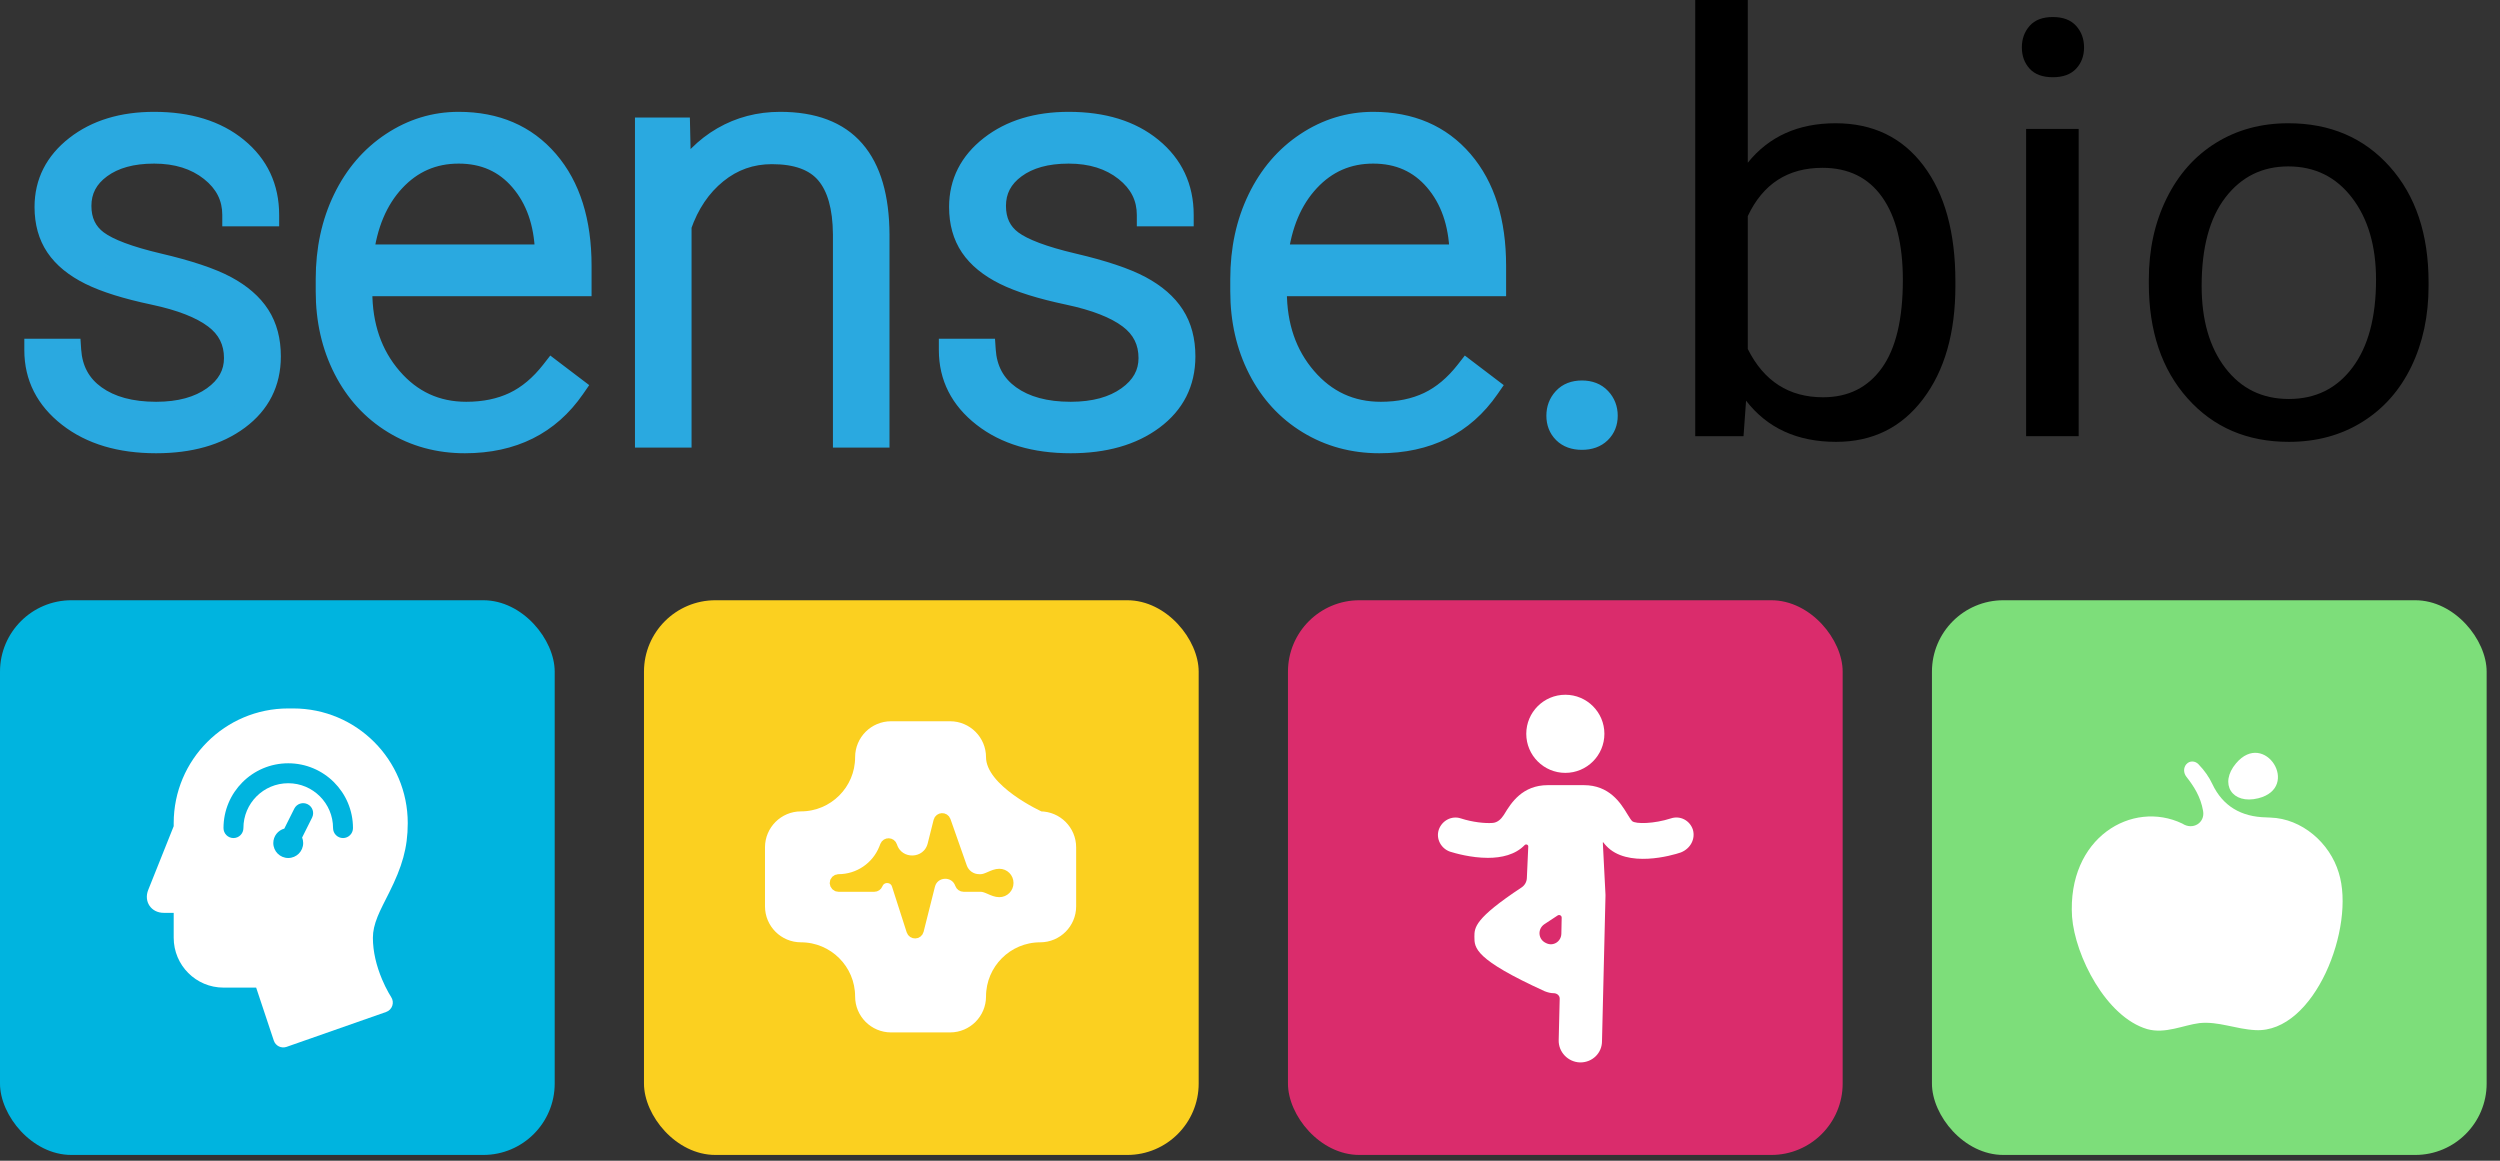 <svg width="140" height="65" viewBox="0 0 140 65" fill="none" xmlns="http://www.w3.org/2000/svg">
<rect x="0" y="0" width="140" height="65" fill="#333333" stroke="none"/>
<g id="Logo">
<g id="squares">
<g id="blue_sqaure">
<rect id="Rectangle1" y="33.614" width="31.063" height="31.063" rx="4" fill="#00B4DF"/>
<g id="brain">
<path id="Shape" fill-rule="evenodd" clip-rule="evenodd" d="M9.727 46.093C9.727 42.548 12.6 39.673 16.14 39.673H16.421C19.964 39.673 22.834 42.546 22.834 46.094C22.834 47.499 22.51 48.549 21.799 49.973C21.752 50.067 21.507 50.55 21.442 50.682C21.316 50.936 21.223 51.137 21.146 51.328C20.968 51.77 20.882 52.143 20.882 52.514C20.882 53.286 21.074 54.08 21.396 54.845C21.51 55.115 21.631 55.362 21.753 55.579C21.824 55.706 21.877 55.793 21.904 55.834C22.106 56.137 21.968 56.55 21.624 56.67L16.047 58.625C15.753 58.727 15.432 58.57 15.333 58.274L14.345 55.306H12.516C10.975 55.306 9.727 54.057 9.727 52.513V51.119H9.169C8.466 51.119 8.039 50.489 8.301 49.835L9.727 46.266V46.093ZM13.631 46.373C13.631 44.985 14.755 43.861 16.141 43.861C17.527 43.861 18.651 44.985 18.651 46.373C18.651 46.681 18.901 46.931 19.209 46.931C19.517 46.931 19.767 46.681 19.767 46.373C19.767 44.368 18.144 42.744 16.141 42.744C14.139 42.744 12.516 44.369 12.516 46.373C12.516 46.681 12.765 46.931 13.074 46.931C13.382 46.931 13.631 46.681 13.631 46.373ZM15.921 46.402C15.566 46.499 15.305 46.824 15.305 47.21C15.305 47.673 15.679 48.048 16.141 48.048C16.603 48.048 16.978 47.673 16.978 47.21C16.978 47.101 16.957 46.997 16.919 46.902L17.477 45.785C17.614 45.509 17.503 45.174 17.227 45.036C16.952 44.898 16.617 45.01 16.479 45.286L15.921 46.402Z" fill="white"/>
</g>
</g>
<g id="yellow_square">
<rect id="Rectangle2" x="36.063" y="33.614" width="31.063" height="31.063" rx="4" fill="#FBD020"/>
<g id="heart">
<path id="Shape_2" d="M44.851 52.477C46.689 52.477 48.179 53.967 48.179 55.804C48.179 56.752 48.95 57.523 49.898 57.523H53.206C54.154 57.523 54.925 56.752 54.925 55.804C54.925 53.967 56.415 52.477 58.253 52.477C59.2 52.477 59.972 51.705 59.972 50.757V47.449C59.972 46.502 59.201 45.73 58.253 45.73C58.253 45.73 54.925 44.24 54.925 42.403C54.925 41.454 54.154 40.683 53.206 40.683H49.898C48.95 40.683 48.179 41.454 48.179 42.403C48.179 44.24 46.689 45.73 44.851 45.73C43.904 45.73 43.132 46.502 43.132 47.449V50.757C43.132 51.705 43.903 52.477 44.851 52.477Z" fill="white" stroke="white" stroke-width="0.585"/>
<path id="Stroke 8" fill-rule="evenodd" clip-rule="evenodd" d="M54.831 49.246C54.395 49.246 54.007 48.971 53.863 48.56L52.95 45.963C52.884 45.775 52.616 45.788 52.567 45.98L52.235 47.302C51.943 48.461 50.315 48.513 49.95 47.375C49.892 47.196 49.643 47.187 49.573 47.362L49.514 47.512C49.097 48.559 48.084 49.246 46.957 49.246C46.847 49.246 46.757 49.336 46.757 49.447C46.757 49.558 46.847 49.648 46.957 49.648H48.959C49.041 49.648 49.114 49.598 49.145 49.521C49.345 49.019 50.065 49.043 50.23 49.559L51.053 52.121C51.115 52.313 51.388 52.305 51.438 52.109L52.071 49.591C52.286 48.736 53.481 48.682 53.773 49.514C53.802 49.594 53.877 49.648 53.962 49.648H54.923C55.276 49.648 55.611 49.949 55.963 49.949C56.242 49.949 56.464 49.724 56.464 49.447C56.464 49.167 56.24 48.944 55.963 48.944C55.611 48.944 55.276 49.246 54.923 49.246H54.831Z" fill="#FBD020" stroke="#FBD020" stroke-width="0.585"/>
</g>
</g>
<g id="red_square">
<rect id="Rectangle3" x="72.126" y="33.614" width="31.063" height="31.063" rx="4" fill="#DA2C6C"/>
<g id="yoga">
<g id="Group">
<path id="Oval" d="M87.659 43.281C88.867 43.281 89.846 42.301 89.846 41.093C89.846 39.886 88.867 38.906 87.659 38.906C86.451 38.906 85.471 39.886 85.471 41.093C85.471 42.301 86.451 43.281 87.659 43.281Z" fill="white"/>
<path id="Shape_3" fill-rule="evenodd" clip-rule="evenodd" d="M93.567 45.831C94.087 45.657 94.628 45.939 94.801 46.459C94.953 46.978 94.671 47.52 94.13 47.736C93.632 47.91 91.12 48.624 89.95 47.368C89.879 47.297 89.837 47.24 89.787 47.173C89.778 47.16 89.757 47.167 89.758 47.184L89.907 50.097V50.184L89.712 58.305C89.712 58.976 89.171 59.496 88.499 59.496H88.478C87.806 59.474 87.265 58.911 87.287 58.24L87.343 55.926C87.347 55.746 87.184 55.619 87.005 55.619C86.832 55.619 86.68 55.576 86.507 55.511C82.566 53.714 82.566 53.086 82.566 52.458C82.566 51.934 82.586 51.431 85.208 49.697C85.384 49.58 85.495 49.387 85.504 49.176L85.583 47.403C85.587 47.301 85.454 47.252 85.381 47.325C84.861 47.866 84.082 48.04 83.324 48.04C82.371 48.04 81.483 47.78 81.201 47.693C80.703 47.52 80.4 46.978 80.573 46.459C80.747 45.961 81.288 45.657 81.808 45.831C82.456 46.042 83.158 46.117 83.589 46.084C83.856 46.063 84.058 45.877 84.203 45.652C84.22 45.626 84.238 45.599 84.255 45.571C84.623 44.965 85.251 43.968 86.68 43.968H88.694C90.124 43.968 90.752 44.965 91.12 45.571C91.138 45.601 91.156 45.63 91.174 45.658C91.258 45.794 91.33 45.911 91.401 45.982C91.596 46.156 92.636 46.134 93.567 45.831ZM87.23 51.265C86.981 51.428 86.729 51.593 86.487 51.754C86.095 52.016 86.127 52.589 86.55 52.798C86.564 52.805 86.578 52.812 86.593 52.819C86.984 53.011 87.426 52.724 87.436 52.289L87.454 51.389C87.457 51.273 87.328 51.202 87.23 51.265Z" fill="white"/>
</g>
</g>
</g>
<g id="green_square">
<rect id="Rectangle4" x="108.189" y="33.614" width="31.063" height="31.063" rx="4" fill="#7DDE7A"/>
<g id="apple">
<g id="Group_2">
<path id="Path" fill-rule="evenodd" clip-rule="evenodd" d="M123.89 43.903C124.478 45.151 125.516 45.744 126.896 45.773C126.978 45.775 127.064 45.779 127.152 45.785C128.893 45.841 130.465 47.188 130.97 48.873C131.924 51.904 129.622 57.856 126.31 57.687C125.187 57.631 124.232 57.182 123.166 57.294C122.267 57.407 121.257 57.912 120.246 57.631C117.944 56.958 116.204 53.533 116.035 51.343C115.754 46.907 119.404 44.774 122.211 46.121C122.785 46.504 123.493 46.09 123.373 45.41C123.233 44.61 122.856 44.033 122.436 43.496C122.274 43.288 122.262 42.993 122.437 42.794C122.617 42.59 122.922 42.598 123.111 42.794C123.461 43.155 123.71 43.521 123.89 43.903Z" fill="white"/>
<path id="Path_2" fill-rule="evenodd" clip-rule="evenodd" d="M125.22 42.744C124.248 43.893 125 45.069 126.461 44.704C128.868 44.102 126.823 40.849 125.22 42.744Z" fill="white"/>
</g>
</g>
</g>
</g>
<g id="text">
<g id="sense.bio">
<path fill-rule="evenodd" clip-rule="evenodd" d="M12.044 17.779C12.802 18.351 13.181 19.109 13.181 20.053C13.181 20.943 12.773 21.68 11.957 22.263C11.14 22.846 10.069 23.138 8.744 23.138C7.323 23.138 6.18 22.828 5.316 22.207C4.452 21.587 3.983 20.72 3.909 19.607H2C2 21.091 2.623 22.319 3.869 23.289C5.115 24.259 6.74 24.744 8.744 24.744C10.631 24.744 12.161 24.309 13.332 23.44C14.504 22.57 15.09 21.41 15.09 19.957C15.09 19.067 14.888 18.309 14.486 17.683C14.082 17.058 13.465 16.522 12.633 16.077C11.8 15.632 10.549 15.213 8.879 14.821C7.209 14.428 6.058 13.996 5.428 13.525C4.797 13.053 4.481 12.388 4.481 11.529C4.481 10.639 4.86 9.915 5.618 9.358C6.377 8.802 7.381 8.524 8.632 8.524C9.915 8.524 10.978 8.857 11.821 9.525C12.664 10.193 13.086 11.031 13.086 12.038H14.994C14.994 10.511 14.414 9.274 13.253 8.325C12.092 7.376 10.552 6.902 8.632 6.902C6.862 6.902 5.409 7.344 4.274 8.229C3.14 9.115 2.573 10.236 2.573 11.593C2.573 12.451 2.777 13.183 3.185 13.787C3.593 14.391 4.219 14.903 5.062 15.322C5.905 15.74 7.09 16.111 8.617 16.435C10.143 16.758 11.286 17.206 12.044 17.779ZM22.064 23.662C23.247 24.383 24.569 24.744 26.032 24.744C28.694 24.744 30.724 23.731 32.124 21.706L30.931 20.8C30.295 21.616 29.587 22.21 28.808 22.581C28.029 22.952 27.13 23.138 26.112 23.138C24.416 23.138 23.008 22.488 21.889 21.19C20.771 19.891 20.211 18.266 20.211 16.316V15.95H32.49V14.884C32.49 12.414 31.878 10.466 30.653 9.04C29.428 7.614 27.771 6.902 25.683 6.902C24.347 6.902 23.106 7.281 21.961 8.039C20.816 8.797 19.922 9.838 19.281 11.163C18.639 12.489 18.319 13.978 18.319 15.632V16.316C18.319 17.916 18.647 19.361 19.305 20.649C19.962 21.937 20.882 22.941 22.064 23.662ZM25.683 8.524C24.251 8.524 23.045 9.048 22.064 10.098C21.083 11.147 20.487 12.557 20.275 14.328H30.597V14.121C30.544 12.467 30.072 11.121 29.182 10.082C28.291 9.043 27.125 8.524 25.683 8.524ZM38.073 10.161L38.009 7.22H36.196V24.426H38.089V12.642C38.523 11.391 39.194 10.397 40.1 9.661C41.007 8.924 42.049 8.555 43.226 8.555C44.636 8.555 45.662 8.932 46.303 9.684C46.945 10.437 47.271 11.582 47.282 13.119V24.426H49.174V13.135C49.164 11.057 48.708 9.499 47.806 8.46C46.905 7.421 45.532 6.902 43.687 6.902C42.521 6.902 41.455 7.18 40.49 7.736C39.525 8.293 38.719 9.101 38.073 10.161ZM64.395 20.053C64.395 19.109 64.016 18.351 63.258 17.779C62.5 17.206 61.358 16.758 59.831 16.435C58.304 16.111 57.119 15.74 56.276 15.322C55.433 14.903 54.807 14.391 54.399 13.787C53.991 13.183 53.787 12.451 53.787 11.593C53.787 10.236 54.354 9.115 55.489 8.229C56.623 7.344 58.076 6.902 59.847 6.902C61.766 6.902 63.306 7.376 64.467 8.325C65.628 9.274 66.209 10.511 66.209 12.038H64.3C64.3 11.031 63.879 10.193 63.036 9.525C62.193 8.857 61.13 8.524 59.847 8.524C58.595 8.524 57.591 8.802 56.833 9.358C56.075 9.915 55.695 10.639 55.695 11.529C55.695 12.388 56.011 13.053 56.642 13.525C57.273 13.996 58.423 14.428 60.093 14.821C61.763 15.213 63.014 15.632 63.847 16.077C64.679 16.522 65.297 17.058 65.7 17.683C66.103 18.309 66.304 19.067 66.304 19.957C66.304 21.41 65.718 22.57 64.547 23.44C63.375 24.309 61.845 24.744 59.958 24.744C57.954 24.744 56.329 24.259 55.083 23.289C53.837 22.319 53.214 21.091 53.214 19.607H55.123C55.197 20.72 55.666 21.587 56.53 22.207C57.395 22.828 58.537 23.138 59.958 23.138C61.283 23.138 62.354 22.846 63.171 22.263C63.987 21.68 64.395 20.943 64.395 20.053ZM73.278 23.662C74.461 24.383 75.784 24.744 77.247 24.744C79.908 24.744 81.939 23.731 83.338 21.706L82.145 20.8C81.509 21.616 80.802 22.21 80.022 22.581C79.243 22.952 78.344 23.138 77.326 23.138C75.63 23.138 74.222 22.488 73.103 21.19C71.985 19.891 71.425 18.266 71.425 16.316V15.95H83.704V14.884C83.704 12.414 83.092 10.466 81.867 9.04C80.642 7.614 78.986 6.902 76.897 6.902C75.561 6.902 74.32 7.281 73.175 8.039C72.03 8.797 71.137 9.838 70.495 11.163C69.854 12.489 69.533 13.978 69.533 15.632V16.316C69.533 17.916 69.862 19.361 70.519 20.649C71.176 21.937 72.096 22.941 73.278 23.662ZM76.897 8.524C75.465 8.524 74.259 9.048 73.278 10.098C72.298 11.147 71.701 12.557 71.489 14.328H81.811V14.121C81.758 12.467 81.287 11.121 80.396 10.082C79.505 9.043 78.339 8.524 76.897 8.524ZM87.593 22.334C87.354 22.594 87.235 22.91 87.235 23.281C87.235 23.652 87.354 23.956 87.593 24.195C87.832 24.434 88.163 24.553 88.587 24.553C89.011 24.553 89.345 24.434 89.589 24.195C89.833 23.956 89.955 23.652 89.955 23.281C89.955 22.91 89.833 22.594 89.589 22.334C89.345 22.075 89.011 21.945 88.587 21.945C88.163 21.945 87.832 22.075 87.593 22.334Z" fill="#2AA9E0"/>
<path d="M11.957 22.263L12.327 22.782L11.957 22.263ZM5.316 22.207L4.944 22.726H4.944L5.316 22.207ZM3.909 19.607L4.545 19.565L4.506 18.969H3.909V19.607ZM2 19.607V18.969H1.362V19.607H2ZM3.869 23.289L4.261 22.785L4.261 22.785L3.869 23.289ZM13.332 23.44L12.952 22.927L13.332 23.44ZM14.486 17.683L15.022 17.338L14.486 17.683ZM8.879 14.821L8.733 15.442L8.879 14.821ZM5.428 13.525L5.81 13.014L5.428 13.525ZM5.618 9.358L5.241 8.844L5.618 9.358ZM11.821 9.525L11.425 10.025V10.025L11.821 9.525ZM13.086 12.038H12.448V12.676H13.086V12.038ZM14.994 12.038V12.676H15.633V12.038H14.994ZM13.253 8.325L12.849 8.819L13.253 8.325ZM4.274 8.229L4.667 8.732L4.274 8.229ZM3.185 13.787L2.656 14.144H2.656L3.185 13.787ZM5.062 15.322L4.778 15.893L5.062 15.322ZM22.064 23.662L22.396 23.117L22.064 23.662ZM32.124 21.706L32.649 22.069L32.996 21.567L32.51 21.198L32.124 21.706ZM30.931 20.8L31.317 20.292L30.816 19.91L30.428 20.408L30.931 20.8ZM28.808 22.581L28.534 22.005V22.005L28.808 22.581ZM20.211 15.95V15.312H19.573V15.95H20.211ZM32.49 15.95V16.588H33.128V15.95H32.49ZM30.653 9.04L31.137 8.625V8.625L30.653 9.04ZM21.961 8.039L22.313 8.571V8.571L21.961 8.039ZM19.305 20.649L19.873 20.359L19.305 20.649ZM22.064 10.098L22.53 10.534L22.064 10.098ZM20.275 14.328L19.641 14.252L19.556 14.966H20.275V14.328ZM30.597 14.328V14.966H31.235V14.328H30.597ZM30.597 14.121H31.235V14.111L31.235 14.101L30.597 14.121ZM29.182 10.082L29.666 9.667V9.667L29.182 10.082ZM38.009 7.22L38.647 7.206L38.633 6.581H38.009V7.22ZM38.073 10.161L37.435 10.175L37.482 12.355L38.617 10.494L38.073 10.161ZM36.196 7.22V6.581H35.558V7.22H36.196ZM36.196 24.426H35.558V25.064H36.196V24.426ZM38.089 24.426V25.064H38.727V24.426H38.089ZM38.089 12.642L37.486 12.433L37.45 12.534V12.642H38.089ZM40.1 9.661L40.503 10.156V10.156L40.1 9.661ZM47.282 13.119H47.92L47.92 13.115L47.282 13.119ZM47.282 24.426H46.644V25.064H47.282V24.426ZM49.174 24.426V25.064H49.812V24.426H49.174ZM49.174 13.135H49.812L49.812 13.132L49.174 13.135ZM47.806 8.46L48.288 8.042V8.042L47.806 8.46ZM40.49 7.736L40.171 7.184L40.171 7.184L40.49 7.736ZM63.258 17.779L62.874 18.288L62.874 18.288L63.258 17.779ZM59.831 16.435L59.699 17.059L59.831 16.435ZM54.399 13.787L53.87 14.144L53.87 14.144L54.399 13.787ZM55.489 8.229L55.881 8.732V8.732L55.489 8.229ZM64.467 8.325L64.871 7.831V7.831L64.467 8.325ZM66.209 12.038V12.676H66.847V12.038H66.209ZM64.3 12.038H63.662V12.676H64.3V12.038ZM63.036 9.525L63.432 9.025L63.036 9.525ZM56.642 13.525L56.26 14.036L56.26 14.036L56.642 13.525ZM60.093 14.821L59.947 15.442L60.093 14.821ZM63.847 16.077L64.148 15.514V15.514L63.847 16.077ZM65.7 17.683L65.163 18.029V18.029L65.7 17.683ZM64.547 23.44L64.166 22.927L64.547 23.44ZM55.083 23.289L55.475 22.785L55.475 22.785L55.083 23.289ZM53.214 19.607V18.969H52.576V19.607H53.214ZM55.123 19.607L55.76 19.565L55.72 18.969H55.123V19.607ZM56.53 22.207L56.158 22.726L56.158 22.726L56.53 22.207ZM73.278 23.662L73.611 23.117H73.611L73.278 23.662ZM83.338 21.706L83.863 22.069L84.21 21.567L83.724 21.198L83.338 21.706ZM82.145 20.8L82.532 20.292L82.03 19.91L81.642 20.408L82.145 20.8ZM80.022 22.581L80.296 23.157L80.296 23.157L80.022 22.581ZM73.103 21.19L72.62 21.606L72.62 21.606L73.103 21.19ZM71.425 15.95V15.312H70.787V15.95H71.425ZM83.704 15.95V16.588H84.342V15.95H83.704ZM81.867 9.04L81.383 9.456L81.383 9.456L81.867 9.04ZM73.175 8.039L73.527 8.571L73.527 8.571L73.175 8.039ZM70.495 11.163L71.069 11.441V11.441L70.495 11.163ZM70.519 20.649L71.087 20.359V20.359L70.519 20.649ZM73.278 10.098L72.812 9.662V9.662L73.278 10.098ZM71.489 14.328L70.856 14.252L70.77 14.966H71.489V14.328ZM81.811 14.328V14.966H82.45V14.328H81.811ZM81.811 14.121H82.45V14.111L82.449 14.101L81.811 14.121ZM80.396 10.082L79.912 10.497L79.912 10.497L80.396 10.082ZM89.589 24.195L89.143 23.739L89.143 23.739L89.589 24.195ZM89.589 22.334L89.124 22.771L89.124 22.771L89.589 22.334ZM13.819 20.053C13.819 18.907 13.345 17.961 12.429 17.269L11.659 18.288C12.259 18.741 12.543 19.311 12.543 20.053H13.819ZM12.327 22.782C13.287 22.097 13.819 21.178 13.819 20.053H12.543C12.543 20.709 12.259 21.263 11.586 21.744L12.327 22.782ZM8.744 23.776C10.16 23.776 11.373 23.464 12.327 22.782L11.586 21.744C10.907 22.228 9.978 22.5 8.744 22.5V23.776ZM4.944 22.726C5.948 23.446 7.234 23.776 8.744 23.776V22.5C7.412 22.5 6.413 22.209 5.688 21.689L4.944 22.726ZM3.272 19.65C3.358 20.942 3.917 21.988 4.944 22.726L5.688 21.689C4.987 21.186 4.608 20.498 4.545 19.565L3.272 19.65ZM2 20.245H3.909V18.969H2V20.245ZM4.261 22.785C3.159 21.927 2.638 20.881 2.638 19.607H1.362C1.362 21.302 2.087 22.71 3.477 23.792L4.261 22.785ZM8.744 24.106C6.843 24.106 5.368 23.647 4.261 22.785L3.477 23.792C4.862 24.871 6.636 25.382 8.744 25.382V24.106ZM12.952 22.927C11.919 23.694 10.534 24.106 8.744 24.106V25.382C10.728 25.382 12.402 24.924 13.713 23.952L12.952 22.927ZM14.452 19.957C14.452 21.206 13.962 22.178 12.952 22.927L13.713 23.952C15.046 22.963 15.728 21.613 15.728 19.957H14.452ZM13.949 18.029C14.274 18.532 14.452 19.165 14.452 19.957H15.728C15.728 18.968 15.503 18.085 15.022 17.338L13.949 18.029ZM12.332 16.64C13.093 17.047 13.619 17.516 13.949 18.029L15.022 17.338C14.546 16.6 13.836 15.997 12.934 15.514L12.332 16.64ZM8.733 15.442C10.385 15.83 11.573 16.234 12.332 16.64L12.934 15.514C12.028 15.03 10.713 14.596 9.025 14.2L8.733 15.442ZM5.045 14.036C5.79 14.593 7.055 15.048 8.733 15.442L9.025 14.2C7.363 13.809 6.327 13.4 5.81 13.014L5.045 14.036ZM3.843 11.529C3.843 12.568 4.237 13.431 5.045 14.036L5.81 13.014C5.356 12.674 5.119 12.207 5.119 11.529H3.843ZM5.241 8.844C4.33 9.513 3.843 10.422 3.843 11.529H5.119C5.119 10.855 5.391 10.317 5.996 9.873L5.241 8.844ZM8.632 7.885C7.29 7.885 6.14 8.184 5.241 8.844L5.996 9.873C6.614 9.419 7.473 9.162 8.632 9.162V7.885ZM12.218 9.025C11.241 8.252 10.03 7.885 8.632 7.885V9.162C9.8 9.162 10.716 9.463 11.425 10.025L12.218 9.025ZM13.724 12.038C13.724 10.821 13.201 9.805 12.218 9.025L11.425 10.025C12.127 10.582 12.448 11.24 12.448 12.038H13.724ZM14.994 11.4H13.086V12.676H14.994V11.4ZM12.849 8.819C13.859 9.644 14.356 10.699 14.356 12.038H15.633C15.633 10.324 14.969 8.903 13.657 7.831L12.849 8.819ZM8.632 7.54C10.446 7.54 11.831 7.987 12.849 8.819L13.657 7.831C12.353 6.765 10.657 6.263 8.632 6.263V7.54ZM4.667 8.732C5.665 7.953 6.97 7.54 8.632 7.54V6.263C6.753 6.263 5.152 6.735 3.882 7.726L4.667 8.732ZM3.211 11.593C3.211 10.446 3.676 9.505 4.667 8.732L3.882 7.726C2.603 8.724 1.934 10.026 1.934 11.593H3.211ZM3.714 13.43C3.389 12.949 3.211 12.347 3.211 11.593H1.934C1.934 12.556 2.165 13.417 2.656 14.144L3.714 13.43ZM5.346 14.75C4.573 14.367 4.045 13.92 3.714 13.43L2.656 14.144C3.142 14.863 3.864 15.439 4.778 15.893L5.346 14.75ZM8.749 15.811C7.245 15.492 6.119 15.135 5.346 14.75L4.778 15.893C5.69 16.346 6.934 16.731 8.484 17.059L8.749 15.811ZM12.429 17.269C11.563 16.616 10.315 16.142 8.749 15.811L8.484 17.059C9.971 17.374 11.009 17.797 11.659 18.288L12.429 17.269ZM26.032 24.106C24.68 24.106 23.473 23.774 22.396 23.117L21.732 24.207C23.02 24.993 24.459 25.382 26.032 25.382V24.106ZM31.599 21.343C30.33 23.18 28.505 24.106 26.032 24.106V25.382C28.884 25.382 31.119 24.282 32.649 22.069L31.599 21.343ZM30.545 21.308L31.738 22.214L32.51 21.198L31.317 20.292L30.545 21.308ZM29.082 23.157C29.967 22.736 30.749 22.071 31.435 21.192L30.428 20.408C29.841 21.161 29.207 21.684 28.534 22.005L29.082 23.157ZM26.112 23.776C27.208 23.776 28.203 23.576 29.082 23.157L28.534 22.005C27.854 22.328 27.052 22.5 26.112 22.5V23.776ZM21.406 21.606C22.644 23.044 24.228 23.776 26.112 23.776V22.5C24.603 22.5 23.372 21.933 22.373 20.773L21.406 21.606ZM19.573 16.316C19.573 18.397 20.174 20.176 21.406 21.606L22.373 20.773C21.368 19.606 20.849 18.136 20.849 16.316H19.573ZM19.573 15.95V16.316H20.849V15.95H19.573ZM32.49 15.312H20.211V16.588H32.49V15.312ZM31.852 14.884V15.95H33.128V14.884H31.852ZM30.169 9.456C31.267 10.734 31.852 12.518 31.852 14.884H33.128C33.128 12.31 32.489 10.198 31.137 8.625L30.169 9.456ZM25.683 7.54C27.609 7.54 29.08 8.188 30.169 9.456L31.137 8.625C29.777 7.041 27.934 6.263 25.683 6.263V7.54ZM22.313 8.571C23.357 7.88 24.476 7.54 25.683 7.54V6.263C24.218 6.263 22.855 6.681 21.609 7.506L22.313 8.571ZM19.855 11.441C20.451 10.211 21.27 9.261 22.313 8.571L21.609 7.506C20.361 8.332 19.394 9.465 18.706 10.885L19.855 11.441ZM18.957 15.632C18.957 14.062 19.261 12.67 19.855 11.441L18.706 10.885C18.018 12.307 17.68 13.894 17.68 15.632H18.957ZM18.957 16.316V15.632H17.68V16.316H18.957ZM19.873 20.359C19.266 19.17 18.957 17.826 18.957 16.316H17.68C17.68 18.006 18.028 19.552 18.736 20.939L19.873 20.359ZM22.396 23.117C21.32 22.461 20.479 21.547 19.873 20.359L18.736 20.939C19.445 22.327 20.444 23.422 21.732 24.207L22.396 23.117ZM22.53 10.534C23.391 9.613 24.429 9.162 25.683 9.162V7.885C24.074 7.885 22.699 8.484 21.598 9.662L22.53 10.534ZM20.909 14.404C21.108 12.735 21.663 11.462 22.53 10.534L21.598 9.662C20.504 10.833 19.866 12.38 19.641 14.252L20.909 14.404ZM30.597 13.69H20.275V14.966H30.597V13.69ZM29.959 14.121V14.328H31.235V14.121H29.959ZM28.697 10.497C29.475 11.404 29.91 12.601 29.959 14.142L31.235 14.101C31.178 12.333 30.67 10.838 29.666 9.667L28.697 10.497ZM25.683 9.162C26.95 9.162 27.935 9.608 28.697 10.497L29.666 9.667C28.647 8.478 27.299 7.885 25.683 7.885V9.162ZM37.371 7.233L37.435 10.175L38.711 10.148L38.647 7.206L37.371 7.233ZM36.196 7.858H38.009V6.581H36.196V7.858ZM36.834 24.426V7.22H35.558V24.426H36.834ZM38.089 23.788H36.196V25.064H38.089V23.788ZM37.45 12.642V24.426H38.727V12.642H37.45ZM39.698 9.165C38.688 9.987 37.954 11.085 37.486 12.433L38.691 12.852C39.092 11.697 39.7 10.808 40.503 10.156L39.698 9.165ZM43.226 7.917C41.904 7.917 40.719 8.335 39.698 9.165L40.503 10.156C41.295 9.512 42.194 9.193 43.226 9.193V7.917ZM46.789 9.27C45.982 8.323 44.741 7.917 43.226 7.917V9.193C44.532 9.193 45.342 9.54 45.818 10.098L46.789 9.27ZM47.92 13.115C47.909 11.507 47.569 10.186 46.789 9.27L45.818 10.098C46.321 10.688 46.633 11.658 46.644 13.124L47.92 13.115ZM47.92 24.426V13.119H46.644V24.426H47.92ZM49.174 23.788H47.282V25.064H49.174V23.788ZM48.536 13.135V24.426H49.812V13.135H48.536ZM47.325 8.878C48.086 9.756 48.526 11.138 48.536 13.138L49.812 13.132C49.801 10.977 49.33 9.242 48.288 8.042L47.325 8.878ZM43.687 7.54C45.414 7.54 46.582 8.022 47.325 8.878L48.288 8.042C47.228 6.82 45.651 6.263 43.687 6.263V7.54ZM40.809 8.289C41.672 7.791 42.627 7.54 43.687 7.54V6.263C42.414 6.263 41.238 6.568 40.171 7.184L40.809 8.289ZM38.617 10.494C39.215 9.514 39.947 8.786 40.809 8.289L40.171 7.184C39.104 7.8 38.224 8.688 37.528 9.829L38.617 10.494ZM62.874 18.288C63.474 18.741 63.757 19.311 63.757 20.053H65.034C65.034 18.907 64.559 17.961 63.643 17.269L62.874 18.288ZM59.699 17.059C61.186 17.374 62.223 17.797 62.874 18.288L63.643 17.269C62.777 16.616 61.53 16.142 59.963 15.811L59.699 17.059ZM55.992 15.893C56.904 16.346 58.149 16.731 59.699 17.059L59.963 15.811C58.459 15.492 57.334 15.135 56.56 14.75L55.992 15.893ZM53.87 14.144C54.356 14.863 55.078 15.439 55.992 15.893L56.56 14.75C55.788 14.367 55.259 13.92 54.928 13.43L53.87 14.144ZM53.149 11.593C53.149 12.556 53.379 13.417 53.87 14.144L54.928 13.43C54.603 12.949 54.425 12.347 54.425 11.593H53.149ZM55.096 7.726C53.817 8.724 53.149 10.026 53.149 11.593H54.425C54.425 10.446 54.891 9.505 55.881 8.732L55.096 7.726ZM59.847 6.263C57.967 6.263 56.367 6.735 55.096 7.726L55.881 8.732C56.88 7.953 58.184 7.54 59.847 7.54V6.263ZM64.871 7.831C63.567 6.765 61.871 6.263 59.847 6.263V7.54C61.661 7.54 63.045 7.987 64.063 8.819L64.871 7.831ZM66.847 12.038C66.847 10.324 66.183 8.903 64.871 7.831L64.063 8.819C65.073 9.644 65.571 10.699 65.571 12.038H66.847ZM64.3 12.676H66.209V11.4H64.3V12.676ZM62.639 10.025C63.342 10.582 63.662 11.24 63.662 12.038H64.938C64.938 10.821 64.416 9.805 63.432 9.025L62.639 10.025ZM59.847 9.162C61.015 9.162 61.93 9.463 62.639 10.025L63.432 9.025C62.456 8.252 61.245 7.885 59.847 7.885V9.162ZM57.21 9.873C57.828 9.419 58.687 9.162 59.847 9.162V7.885C58.504 7.885 57.354 8.184 56.455 8.844L57.21 9.873ZM56.334 11.529C56.334 10.855 56.605 10.317 57.21 9.873L56.455 8.844C55.544 9.513 55.057 10.422 55.057 11.529H56.334ZM57.024 13.014C56.57 12.674 56.334 12.207 56.334 11.529H55.057C55.057 12.568 55.452 13.431 56.26 14.036L57.024 13.014ZM60.239 14.2C58.577 13.809 57.541 13.4 57.024 13.014L56.26 14.036C57.005 14.593 58.269 15.048 59.947 15.442L60.239 14.2ZM64.148 15.514C63.242 15.03 61.927 14.596 60.239 14.2L59.947 15.442C61.6 15.83 62.787 16.234 63.546 16.64L64.148 15.514ZM66.236 17.338C65.761 16.6 65.051 15.997 64.148 15.514L63.546 16.64C64.308 17.047 64.833 17.516 65.163 18.029L66.236 17.338ZM66.942 19.957C66.942 18.968 66.718 18.085 66.236 17.338L65.163 18.029C65.488 18.532 65.666 19.165 65.666 19.957H66.942ZM64.927 23.952C66.26 22.963 66.942 21.613 66.942 19.957H65.666C65.666 21.206 65.177 22.178 64.166 22.927L64.927 23.952ZM59.958 25.382C61.942 25.382 63.617 24.924 64.927 23.952L64.166 22.927C63.133 23.694 61.749 24.106 59.958 24.106V25.382ZM54.691 23.792C56.076 24.871 57.851 25.382 59.958 25.382V24.106C58.057 24.106 56.582 23.647 55.475 22.785L54.691 23.792ZM52.576 19.607C52.576 21.302 53.301 22.71 54.691 23.792L55.475 22.785C54.373 21.927 53.852 20.881 53.852 19.607H52.576ZM55.123 18.969H53.214V20.245H55.123V18.969ZM56.903 21.689C56.202 21.186 55.822 20.498 55.76 19.565L54.486 19.65C54.572 20.942 55.131 21.988 56.158 22.726L56.903 21.689ZM59.958 22.5C58.626 22.5 57.627 22.209 56.903 21.689L56.158 22.726C57.162 23.446 58.448 23.776 59.958 23.776V22.5ZM62.8 21.744C62.122 22.228 61.193 22.5 59.958 22.5V23.776C61.374 23.776 62.587 23.464 63.542 22.782L62.8 21.744ZM63.757 20.053C63.757 20.709 63.473 21.263 62.8 21.744L63.542 22.782C64.501 22.097 65.034 21.178 65.034 20.053H63.757ZM77.247 24.106C75.894 24.106 74.687 23.774 73.611 23.117L72.946 24.207C74.234 24.993 75.673 25.382 77.247 25.382V24.106ZM82.814 21.343C81.544 23.18 79.719 24.106 77.247 24.106V25.382C80.098 25.382 82.334 24.282 83.863 22.069L82.814 21.343ZM81.76 21.308L82.952 22.214L83.724 21.198L82.532 20.292L81.76 21.308ZM80.296 23.157C81.182 22.736 81.964 22.071 82.649 21.192L81.642 20.408C81.055 21.161 80.421 21.684 79.748 22.005L80.296 23.157ZM77.326 23.776C78.422 23.776 79.417 23.576 80.296 23.157L79.748 22.005C79.068 22.328 78.266 22.5 77.326 22.5V23.776ZM72.62 21.606C73.859 23.044 75.442 23.776 77.326 23.776V22.5C75.818 22.5 74.586 21.933 73.587 20.773L72.62 21.606ZM70.787 16.316C70.787 18.397 71.388 20.176 72.62 21.606L73.587 20.773C72.582 19.606 72.064 18.136 72.064 16.316H70.787ZM70.787 15.95V16.316H72.064V15.95H70.787ZM83.704 15.312H71.425V16.588H83.704V15.312ZM83.066 14.884V15.95H84.342V14.884H83.066ZM81.383 9.456C82.481 10.734 83.066 12.518 83.066 14.884H84.342C84.342 12.31 83.703 10.198 82.351 8.625L81.383 9.456ZM76.897 7.54C78.823 7.54 80.294 8.188 81.383 9.456L82.351 8.625C80.991 7.041 79.148 6.263 76.897 6.263V7.54ZM73.527 8.571C74.571 7.88 75.69 7.54 76.897 7.54V6.263C75.432 6.263 74.069 6.681 72.823 7.506L73.527 8.571ZM71.069 11.441C71.665 10.211 72.484 9.261 73.527 8.571L72.823 7.506C71.575 8.332 70.608 9.465 69.921 10.885L71.069 11.441ZM70.171 15.632C70.171 14.062 70.475 12.67 71.069 11.441L69.921 10.885C69.232 12.307 68.895 13.894 68.895 15.632H70.171ZM70.171 16.316V15.632H68.895V16.316H70.171ZM71.087 20.359C70.48 19.17 70.171 17.826 70.171 16.316H68.895C68.895 18.006 69.243 19.552 69.951 20.939L71.087 20.359ZM73.611 23.117C72.534 22.461 71.694 21.547 71.087 20.359L69.951 20.939C70.659 22.327 71.659 23.422 72.946 24.207L73.611 23.117ZM73.745 10.534C74.605 9.613 75.643 9.162 76.897 9.162V7.885C75.288 7.885 73.913 8.484 72.812 9.662L73.745 10.534ZM72.123 14.404C72.323 12.735 72.877 11.462 73.745 10.534L72.812 9.662C71.719 10.833 71.08 12.38 70.856 14.252L72.123 14.404ZM81.811 13.69H71.489V14.966H81.811V13.69ZM81.173 14.121V14.328H82.45V14.121H81.173ZM79.912 10.497C80.689 11.404 81.124 12.601 81.174 14.142L82.449 14.101C82.393 12.333 81.884 10.838 80.88 9.667L79.912 10.497ZM76.897 9.162C78.164 9.162 79.149 9.608 79.912 10.497L80.88 9.667C79.861 8.478 78.514 7.885 76.897 7.885V9.162ZM87.873 23.281C87.873 23.06 87.939 22.902 88.063 22.766L87.123 21.903C86.77 22.287 86.597 22.759 86.597 23.281H87.873ZM88.044 23.744C87.938 23.637 87.873 23.501 87.873 23.281H86.597C86.597 23.802 86.771 24.276 87.142 24.646L88.044 23.744ZM88.587 23.915C88.286 23.915 88.134 23.834 88.044 23.744L87.142 24.646C87.529 25.033 88.04 25.191 88.587 25.191V23.915ZM89.143 23.739C89.046 23.834 88.887 23.915 88.587 23.915V25.191C89.135 25.191 89.645 25.033 90.035 24.651L89.143 23.739ZM89.317 23.281C89.317 23.497 89.253 23.632 89.143 23.739L90.035 24.651C90.413 24.282 90.593 23.807 90.593 23.281H89.317ZM89.124 22.771C89.252 22.907 89.317 23.064 89.317 23.281H90.593C90.593 22.755 90.414 22.281 90.054 21.898L89.124 22.771ZM88.587 22.583C88.871 22.583 89.023 22.664 89.124 22.771L90.054 21.898C89.667 21.485 89.151 21.307 88.587 21.307V22.583ZM88.063 22.766C88.156 22.664 88.302 22.583 88.587 22.583V21.307C88.023 21.307 87.507 21.485 87.123 21.903L88.063 22.766Z" fill="#2AA9E0"/>
</g>
<path id="Path 2" fill-rule="evenodd" clip-rule="evenodd" d="M107.689 22.35C108.898 20.755 109.502 18.643 109.502 16.013V15.759C109.502 13.013 108.906 10.851 107.713 9.271C106.52 7.691 104.879 6.902 102.79 6.902C100.701 6.902 99.063 7.638 97.876 9.112V0H94.933V24.426H97.637L97.78 22.438C98.968 23.975 100.648 24.744 102.822 24.744C104.858 24.744 106.48 23.946 107.689 22.35ZM105.399 11.036C106.173 12.128 106.56 13.676 106.56 15.68C106.56 17.874 106.167 19.517 105.383 20.609C104.598 21.701 103.501 22.247 102.09 22.247C100.182 22.247 98.777 21.346 97.876 19.544V12.101C98.724 10.299 100.118 9.398 102.059 9.398C103.511 9.398 104.625 9.944 105.399 11.036Z" fill="black"/>
<path id="Path_3" d="M116.405 24.426H113.463V7.22H116.405V24.426Z" fill="black"/>
<path id="Path_4" d="M113.224 2.656C113.224 2.179 113.37 1.776 113.661 1.447C113.953 1.118 114.385 0.954 114.958 0.954C115.53 0.954 115.965 1.118 116.262 1.447C116.559 1.776 116.707 2.179 116.707 2.656C116.707 3.133 116.559 3.53 116.262 3.848C115.965 4.166 115.53 4.325 114.958 4.325C114.385 4.325 113.953 4.166 113.661 3.848C113.37 3.53 113.224 3.133 113.224 2.656Z" fill="black"/>
<path id="Path 3" fill-rule="evenodd" clip-rule="evenodd" d="M121.328 11.116C120.665 12.462 120.334 13.978 120.334 15.664V15.87C120.334 18.542 121.057 20.689 122.505 22.311C123.952 23.933 125.842 24.744 128.175 24.744C129.723 24.744 131.093 24.373 132.286 23.631C133.479 22.888 134.396 21.852 135.038 20.522C135.679 19.191 136 17.688 136 16.013V15.807C136 13.114 135.276 10.957 133.829 9.335C132.382 7.713 130.486 6.902 128.143 6.902C126.627 6.902 125.277 7.267 124.095 7.999C122.913 8.73 121.99 9.769 121.328 11.116ZM124.62 20.609C123.735 19.454 123.292 17.922 123.292 16.013C123.292 13.861 123.737 12.207 124.628 11.052C125.519 9.896 126.69 9.319 128.143 9.319C129.627 9.319 130.818 9.904 131.714 11.076C132.61 12.247 133.058 13.777 133.058 15.664C133.058 17.773 132.618 19.414 131.737 20.585C130.857 21.757 129.67 22.343 128.175 22.343C126.69 22.343 125.505 21.765 124.62 20.609Z" fill="black"/>
</g>
</g>
</svg>
